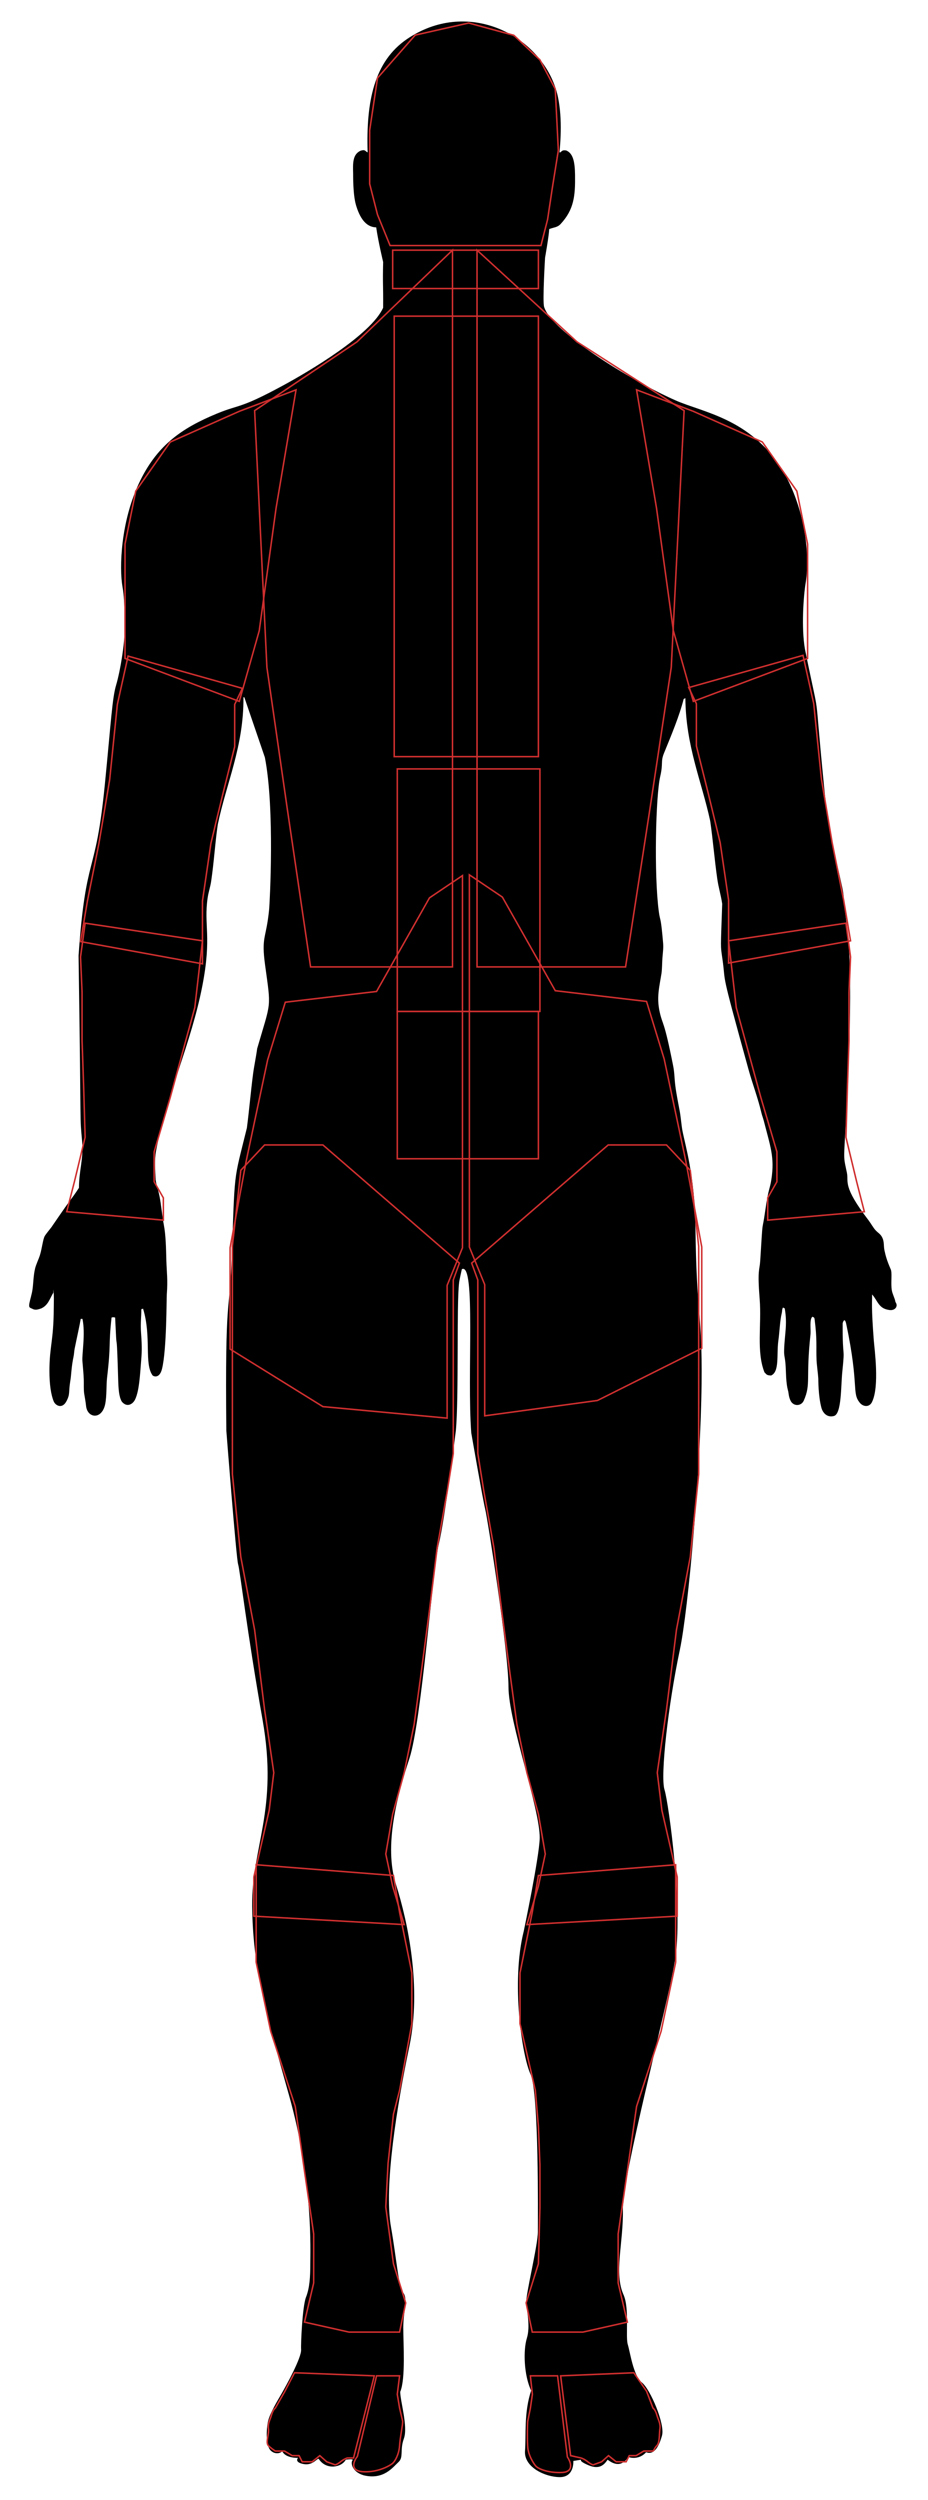 <svg width="605" height="1629" viewBox="0 0 605 1629" fill="none" xmlns="http://www.w3.org/2000/svg">
<path class="outline" d="M307.243 933.667C304.356 896.055 310.359 822.202 301.102 826.938C301.102 826.938 299.589 833.522 299.329 835.579C297.577 849.573 299.208 909.986 297.195 932.102C297.195 932.102 290.032 989.977 286.044 1006.21C282.056 1022.44 274.878 1121.44 266.9 1145.78C258.924 1170.13 250.15 1202.58 258.126 1227.74C266.102 1252.9 274.878 1295.09 266.9 1333.23C258.924 1371.37 250.15 1424.52 254.936 1451.3C258.457 1471.01 259.722 1489.85 262.914 1493.9C266.102 1497.96 262.914 1506.07 262.914 1516.63C262.914 1527.17 264.508 1549.9 260.919 1558.42C260.919 1564.5 266.102 1581.14 263.313 1588.85C260.52 1596.56 263.313 1601.02 259.722 1604.26C256.133 1607.51 250.15 1616.03 236.989 1612.79C229.011 1610.35 228.614 1604.26 229.811 1603.05C231.006 1601.83 225.422 1602.64 225.422 1602.64C222.642 1607.82 212.662 1609.51 207.874 1602.24C207.078 1601.02 204.287 1606.7 197.905 1605.48C191.523 1604.26 194.316 1601.43 194.316 1601.43C194.316 1601.43 185.939 1601.83 183.946 1596.96C183.547 1598.18 179.559 1599.8 176.367 1596.56C173.177 1593.31 173.576 1582.76 174.773 1577.49C175.968 1572.21 181.569 1563.09 183.547 1559.63C186.338 1554.77 196.708 1536.1 196.309 1530.83C196.061 1527.56 197.105 1502.83 199.499 1496.75C201.893 1490.66 202.292 1483.35 202.292 1475.24C202.292 1467.12 204.287 1421.28 188.333 1364.88C172.379 1308.48 164.802 1280.89 164.405 1241.94C164.006 1202.99 181.552 1179.46 171.182 1120.63C160.814 1061.79 156.427 1022.84 155.23 1019.19C154.033 1015.54 147.555 932.101 147.555 932.101C146.641 841.236 149.675 856.507 150.905 823.526C153.258 760.274 151.956 771.504 160.955 734.914C162.532 722.756 163.409 711.874 164.986 699.711C165.643 694.64 166.996 688.293 167.655 683.222C176.851 651.569 176.797 657.918 172.846 628.971C170.236 609.801 173.504 612.281 175.46 592.508C175.804 589.003 179.254 526.976 172.68 493.503C168.214 480.437 163.748 467.369 159.28 454.306H158.723C158.924 486.457 147.674 509.844 141.971 537.239C140.104 550.24 139.579 561.123 137.674 574.115C137.089 578.129 135.961 580.972 135.359 585.11C132.763 602.971 138.179 610.078 131.922 642.326C124.68 679.643 108.995 712.234 101.772 749.685C100.575 755.883 101.219 762.549 101.456 768.596C102.041 772.627 103.071 774.926 103.931 779.148C105.126 785.009 105.711 792.316 106.794 797.966C108.128 804.908 108.232 813.276 108.458 821.401C108.665 828.747 109.495 833.941 108.746 843.271C108.528 845.991 108.713 879.598 105.612 891.958C104.178 897.658 100.92 897.231 99.535 896.237C93.819 888.583 98.92 871.118 93.255 852.638C92.696 853.018 92.696 852.684 92.137 853.063C92.221 857.11 91.47 862.336 91.958 868.545C92.737 878.522 92.336 882.687 92.028 886.579C91.196 897.151 90.684 906.298 88.104 911.797C86.709 914.771 82.904 917.388 79.435 913.276C77.498 909.974 77.227 905.102 77.024 898.217C76.146 868.163 76.055 877.923 75.69 871.248C75.302 864.065 75.08 858.48 75.08 858.48C74.19 858.244 73.586 858.126 72.735 858.458C70.568 878.156 72.557 874.178 69.775 897.904C69.284 902.091 69.636 909.931 68.55 914.982C66.321 925.345 56.879 924.033 56.106 916.01C55.841 913.27 55.22 910.323 54.868 907.924C54.488 905.332 54.704 901.664 54.614 898.935C54.475 894.726 54.049 891.046 53.726 886.865C53.353 882.026 55.81 868.971 53.749 859.315C53.723 859.315 52.607 859.315 52.633 859.315C51.899 863.674 50.388 870.269 48.664 878.76C48.399 880.069 48.265 882.391 47.983 883.734C46.434 891.128 46.59 895.31 45.817 899.883C44.603 907.107 45.87 908.2 43.312 913.006C40.521 918.255 36.177 915.863 35.016 913.086C33.215 908.775 32.202 901.745 32.221 893.112C32.258 877.117 34.937 873.755 35.046 852.492C35.069 848.088 35.313 844.215 34.764 840.143V842.273C32.329 846.382 31.391 850.402 26.948 852.495C24.735 853.285 22.947 853.74 21.285 852.859C19.661 852.006 18.567 852.336 19.166 849.123C19.627 846.653 20.756 843.262 21.18 840.216C21.818 835.634 21.735 831.519 22.821 826.711C23.453 823.922 25.189 820.507 26.024 817.826C27.39 813.442 27.982 807.376 29.18 805.352C30.083 803.819 32.184 801.377 33.49 799.654C33.836 799.197 42.434 786.473 45.776 782.081C49.132 777.672 51.475 773.94 51.475 773.94C51.526 762.194 54.534 755.163 53.555 743.865C51.863 724.308 53.06 745.625 51.216 622.633C55.996 554.372 62.261 573.012 68.352 511.115C72.41 470.063 73.15 454.841 75.716 446.318C78.168 438.171 82.056 417.226 81.373 402.643C80.914 392.842 80.923 388.422 79.83 382.166C77.78 370.412 78.399 339.427 91.555 312.867C103.032 289.692 118.873 278.819 141.184 269.578C156.715 263.144 155.617 266.788 184.162 251.365C201.236 242.138 241.976 218.107 249.783 200.502C249.907 184.183 249.417 186.059 249.792 170.724C249.792 170.724 246.579 157.426 245.262 148.133C238.408 148.059 234.493 141.684 232.135 133.815C230.041 126.835 230.258 114.553 230.217 112.917C230.054 106.55 229.776 100.467 235.212 98.147C236.657 97.805 236.913 97.77 237.563 97.939C238.399 98.151 238.841 99.07 239.678 99.282C238.622 66.046 243.916 40.036 265.364 25.439C303.511 -0.523 349.558 21.053 361.959 56.682C366.109 68.609 366.171 85.025 364.75 99.284H365.307C366.519 98.263 366.752 97.656 369.184 98.046C373.487 99.936 374.775 104.966 374.896 114.011C375.073 127.456 374.296 136.443 365.529 145.914C363.34 148.28 361.247 148.004 358.052 149.272C357.845 153.917 355.349 167.888 355.349 167.888C355.349 167.888 353.646 196.056 354.698 199.826C359.062 215.389 410.444 247.685 440.49 260.906C458.238 268.72 488.934 272.674 509.521 305.48C523.384 327.559 528.672 358.977 525.225 379.956C523.856 388.26 522.329 408.906 524.77 422.9C535.688 476.933 529.99 439.183 537.191 511.853C540.894 549.148 541.817 544.338 549.259 578.916C550.136 582.995 550.053 585.751 550.605 590.98C552.268 606.846 556.225 621.404 553.097 695.909C550.298 762.286 549.137 749.4 552.154 764.263C553.362 770.255 549.091 772.695 566.211 795.06C567.711 797.018 569.299 799.933 570.792 801.555C572.486 803.4 574.061 803.961 575.249 806.484C576.563 809.286 575.972 811.664 576.629 814.758C577.436 818.498 578.276 821.485 580.734 827.107C581.747 829.434 580.659 835.888 581.387 840.568C581.797 843.205 583.348 845.728 583.775 848.307C583.777 848.329 584.714 849.606 584.537 850.789C584.281 852.476 582.533 854.17 579.156 853.443C572.71 852.403 572.055 847.21 568.545 843.407C568.625 848.746 567.95 850.688 569.644 873.135C570.071 878.796 573.537 903.471 568.445 913.596C566.689 917.091 562.724 916.593 560.642 914.107C555.077 907.465 560.269 903.422 551.717 862.747C550.601 857.476 549.368 862.136 549.368 862.136C549.208 887.6 551.034 875.204 549.118 893.972C548.176 903.098 548.743 921.255 543.673 922.612C539.015 923.865 536.307 920.293 535.492 917.195C533.37 909.087 533.536 899.134 533.478 898.133C533.324 895.404 532.452 889.013 532.343 886.219C531.978 877.005 532.84 873.4 531.041 859.302C530.898 858.128 529.579 857.953 529.579 857.953C527.618 859.772 528.728 866.406 528.393 869.503C525.243 898.425 528.835 901.566 524.042 912.534C522.414 916.255 517.562 916.416 515.609 913.026C514.167 910.514 514.083 907.3 513.904 906.674C512.148 900.585 512.57 893.868 512.041 888.104C511.687 884.294 511.115 883.22 511.185 880.146C511.418 869.709 513.494 863.182 511.597 852.495C511.224 852.308 510.85 852.118 510.479 851.932C509.734 853.089 510.02 854.122 509.647 855.648C508.435 860.576 508.243 867.801 507.443 873.506C506.184 882.523 508.354 893.866 502.659 896.239C499.868 896.048 500.056 895.858 498.385 894.154C493.009 880.597 496.58 863.067 495.268 846.633C493.682 826.863 495.204 827.952 495.618 821.448C497.535 790.376 496.584 805.053 498.823 789.266C501.085 773.322 501.877 775.404 502.956 768.039C505.015 753.986 502.29 747.187 497.957 730.334C497.466 728.413 496.794 726.838 496.335 724.852C494.246 715.885 490.48 705.849 488.101 697.247C468.783 627.42 473.613 643.169 470.948 624.599C469.662 615.656 469.815 619.105 470.835 588.932C470.026 583.334 468.471 578.492 467.658 572.896C465.861 560.505 464.814 547.357 463.019 534.969C457.362 508.751 447.063 486.178 446.826 454.876C446.457 455.065 446.083 455.254 445.71 455.445C442.902 466.557 437.568 479.26 432.927 490.62C430.522 496.514 432.509 496.946 430.405 505.998C427.519 518.422 426.26 569.82 429.52 594.044C430.447 600.996 430.717 595.853 432.313 614.492C432.597 617.846 432.149 620.292 431.865 624.13C431.632 627.267 431.641 631.837 431.227 634.403C429.759 643.49 427.988 649.934 430.077 659.368C432.097 668.477 432.754 663.623 438.828 694.31C439.822 699.322 439.579 701.929 440.294 707.675C440.859 712.221 442.372 719.933 443.13 723.94C443.875 727.856 444.193 732.895 444.918 736.755C446.486 745.103 453.001 766.645 453.378 798.818C454.082 858.348 457.854 854.322 457.402 901.062C456.788 957.982 448.818 1048.6 443.176 1075.18C435.599 1110.89 430.414 1157.15 433.209 1166.07C435.996 1175 445.572 1245.19 439.984 1277.65C434.402 1310.1 405.688 1417.63 406.087 1439.54C406.484 1461.45 400.168 1480.98 406.484 1495.12C410.474 1504.05 407.683 1522.31 409.277 1527.58C410.873 1532.85 412.866 1547.87 418.45 1552.33C424.034 1556.8 433.604 1579.51 431.611 1586.82C429.616 1594.12 426.426 1599.8 421.241 1597.78C416.856 1602.64 411.27 1601.43 410.075 1601.02C408.878 1600.61 405.688 1609.95 396.116 1602.64C393.724 1606.29 390.534 1609.13 383.751 1606.29C376.972 1603.45 378.967 1602.64 378.967 1602.64L373.782 1603.45C373.782 1603.45 374.578 1614 365.006 1614C355.436 1614 341.477 1607.51 342.275 1596.96C343.071 1586.41 341.477 1572.21 346.263 1557.61C341.477 1547.46 341.078 1531.23 343.472 1523.52C345.864 1515.82 343.472 1505.67 343.071 1500.4C342.672 1495.12 350.65 1463.07 350.65 1454.14C350.65 1445.21 351.448 1363.66 345.864 1351.49C340.28 1339.32 333.102 1291.44 341.477 1258.17C341.477 1258.17 351.587 1209.89 351.847 1197.72C352.244 1179.05 331.506 1121.85 331.506 1099.13C331.506 1076.4 317.946 989.98 316.352 983.487C314.758 976.995 307.243 933.667 307.243 933.667Z" fill="black"/>
<path class="R-Hallux" d="M237 1610.5C227.8 1610.1 230.5 1603.67 233 1600.5L245.5 1548H260.5L259 1560L260.5 1569L262.5 1577.5C262.667 1579.83 260.9 1587.5 260.5 1593.5C260.1 1599.5 257.333 1603.83 256 1605C253.5 1607 246.2 1610.9 237 1610.5Z" stroke="#CF2F2F"/>
<path class="L-Hallux" d="M366.383 1610.97C374.456 1610.57 372.087 1604.09 369.893 1600.9L363.5 1548H345.765L347.081 1560.09L345.765 1569.16L344.01 1577.72C343.863 1580.07 343.659 1587.95 344.01 1594C344.361 1600.05 348.33 1605.82 349.5 1607C351.694 1609.02 358.311 1611.37 366.383 1610.97Z" stroke="#CF2F2F"/>
<path class="Cranium" d="M 270.707 22.861 L 305.537 15 L 335 23 L 352 39 L 362 58 L 364 98 L 360 123 L 357 143 L 352.659 160 H 254.317 L 246.122 139.91 L 241 119.819 V 84.879 L 246.122 50.813 L 270.707 22.861 Z" stroke="#CF2F2F"/>
<path class="AO" d="M351 163H256V188H351V163Z" stroke="#CF2F2F"/>
<path class="TC" d="M351 206H257V493H351V206Z" stroke="#CF2F2F"/>
<path class="LT" d="M352 501H259V659H352V501Z" stroke="#CF2F2F"/>
<path class="SI" d="M351 659H259V755H351V659Z" stroke="#CF2F2F"/>
<path class="R-Scapula" d="M174.007 434.836L166 267.552L232.724 222.744L295 163V630H202.476L187.352 527.439L174.007 434.836Z" stroke="#CF2F2F"/>
<path class="L-Scapula" d="M437.621 434.836L446 267.552L376.172 222.744L311 163V630H407.828L423.655 527.439L437.621 434.836Z" stroke="#CF2F2F"/>
<path class="R-GH" d="M81.5 429L156 457L169 411L180 331L193 254L156 268L111 288L88.5 320L81.5 354.5V382.5V429Z" stroke="#CF2F2F"/>
<path class="L-GH" d="M526.5 429L452 457L439 411L428 331L415 254L452 268L497 288L519.5 320L526.5 354.5V382.5V429Z" stroke="#CF2F2F"/>
<path class="R-Elbow" d="M132 628L52.5 613.5L57 587L64.5 549.5L71.5 508L76.5 459L83.5 427.5L158 448.5L153 459V486.5L145 518.5L137.5 549.5L132 587V609V628Z" stroke="#CF2F2F"/>
<path class="L-Elbow" d="M475 627.5L554.5 613L550 586.5L542.5 549L535.5 507.5L530.5 458.5L523.5 427L449 448L454 458.5V486L462 518L469.5 549L475 586.5V608.5V627.5Z" stroke="#CF2F2F"/>
<path class="R-Wrist" d="M106.5 795L43.5 789.5L48.5 770L55.5 741L54.5 707L53.5 678V646.5L52.5 623.5L55.5 601.5L132 613L127 656.5L111 715L100.5 750.5V770L106.5 780.5V795Z" stroke="#CF2F2F"/>
<path class="L-Wrist" d="M500.5 795L563.5 789.5L558.5 770L551.5 741L552.5 707L553.5 678V646.5L554.5 623.5L551.5 601.5L475 613L480 656.5L496 715L506.5 750.5V770L500.5 780.5V795Z" stroke="#CF2F2F"/>
<path class="R-Hip" d="M291.5 837.5V924L210.5 916.5L150 879V813L160.5 756.5L174.5 690.5L186 653L245.5 646L280 585L301.5 570.5V813L291.5 837.5Z" stroke="#CF2F2F"/>
<path class="L-Hip" d="M316 837V922.5L389.5 912.5L457.5 878.5V812.5L447 756L433 690L421.5 652.5L362 645.5L327.5 584.5L306 570V812.5L316 837Z" stroke="#CF2F2F"/>
<path class="R-Knee" d="M263.5 1254L165.5 1248.5V1223L175.5 1179.5L178.5 1155L172.5 1114L166 1062L157 1014.5L151.5 960.5V906V856.5V812L157 762.5L172.5 746H210.5L299.5 823L295.5 834V906V922V947L291.5 972L285 1008.5L280 1049L274.5 1090.5L270 1123.5L263.5 1155L256 1182L251.5 1208L256 1229L263.5 1254Z" stroke="#CF2F2F"/>
<path class="L-Knee" d="M343.5 1254L441.5 1248.5V1223L431.5 1179.5L428.5 1155L434.5 1114L441 1062L450 1014.5L455.5 960.5V906V856.5V812L450 762.5L434.5 746H396.5L307.5 823L311.5 834V906V922V947L315.5 972L322 1008.5L327 1049L332.5 1090.5L337 1123.5L343.5 1155L351 1182L355.5 1208L351 1229L343.5 1254Z" stroke="#CF2F2F"/>
<path class="R-Ankle" d="M227.5 1519.5L198.5 1513L204.5 1487.5V1455.5L198.5 1414.5L192.5 1372.5L176.5 1323.5L167 1278.5V1242V1215L256.5 1222L260.5 1246L268.5 1285.5V1318.5L260.5 1362L256.5 1377.5L253 1409.5L251.5 1438L256.5 1475L264.5 1500.5L260.5 1519.5H227.5Z" stroke="#CF2F2F"/>
<path class="L-Ankle" d="M380 1519.5L409 1513L403 1487.5V1455.5L409 1414.5L415 1372.5L431 1323.5L440.5 1278.5V1242V1215L351 1222L347 1246L339 1285.5V1318.5L349 1362L351 1385.5L352 1410.5V1438.5L351 1475L343 1500.5L347 1519.5H380Z" stroke="#CF2F2F"/>
<path class="R-Toes" d="M185.5 1558.5L192 1546L244 1548L230.5 1601.5H226.5C225.833 1601.67 224 1602.4 222 1604C220 1605.6 218.833 1606 218.5 1606L213 1604L208.5 1600L203.5 1604H197L195 1600H190.5L185.5 1597H179.5C178.667 1596.5 176.6 1595.1 175 1593.5C173 1591.5 175.5 1586 175 1582.5C174.5 1579 176 1577 177 1573.5C177.8 1570.7 179 1569.33 179.5 1569L185.5 1558.5Z" stroke="#CF2F2F"/>
<path class="L-Toes" d="M421.5 1558L413.212 1546L365.5 1548L372 1600L378.712 1601.5C379.379 1601.67 381.212 1602.4 383.212 1604C385.212 1605.6 386.379 1606 386.712 1606L392.212 1604L396.712 1600L401.712 1604H408.212L410.212 1600H414.712L419.712 1597H425.712C426.546 1596.5 426.612 1595.1 428.212 1593.5C430.212 1591.5 429.712 1586 430.212 1582.5C430.712 1579 429.212 1577 428.212 1573.5C427.412 1570.7 426.212 1569.33 425.712 1569L421.5 1558Z" stroke="#CF2F2F"/>
</svg>